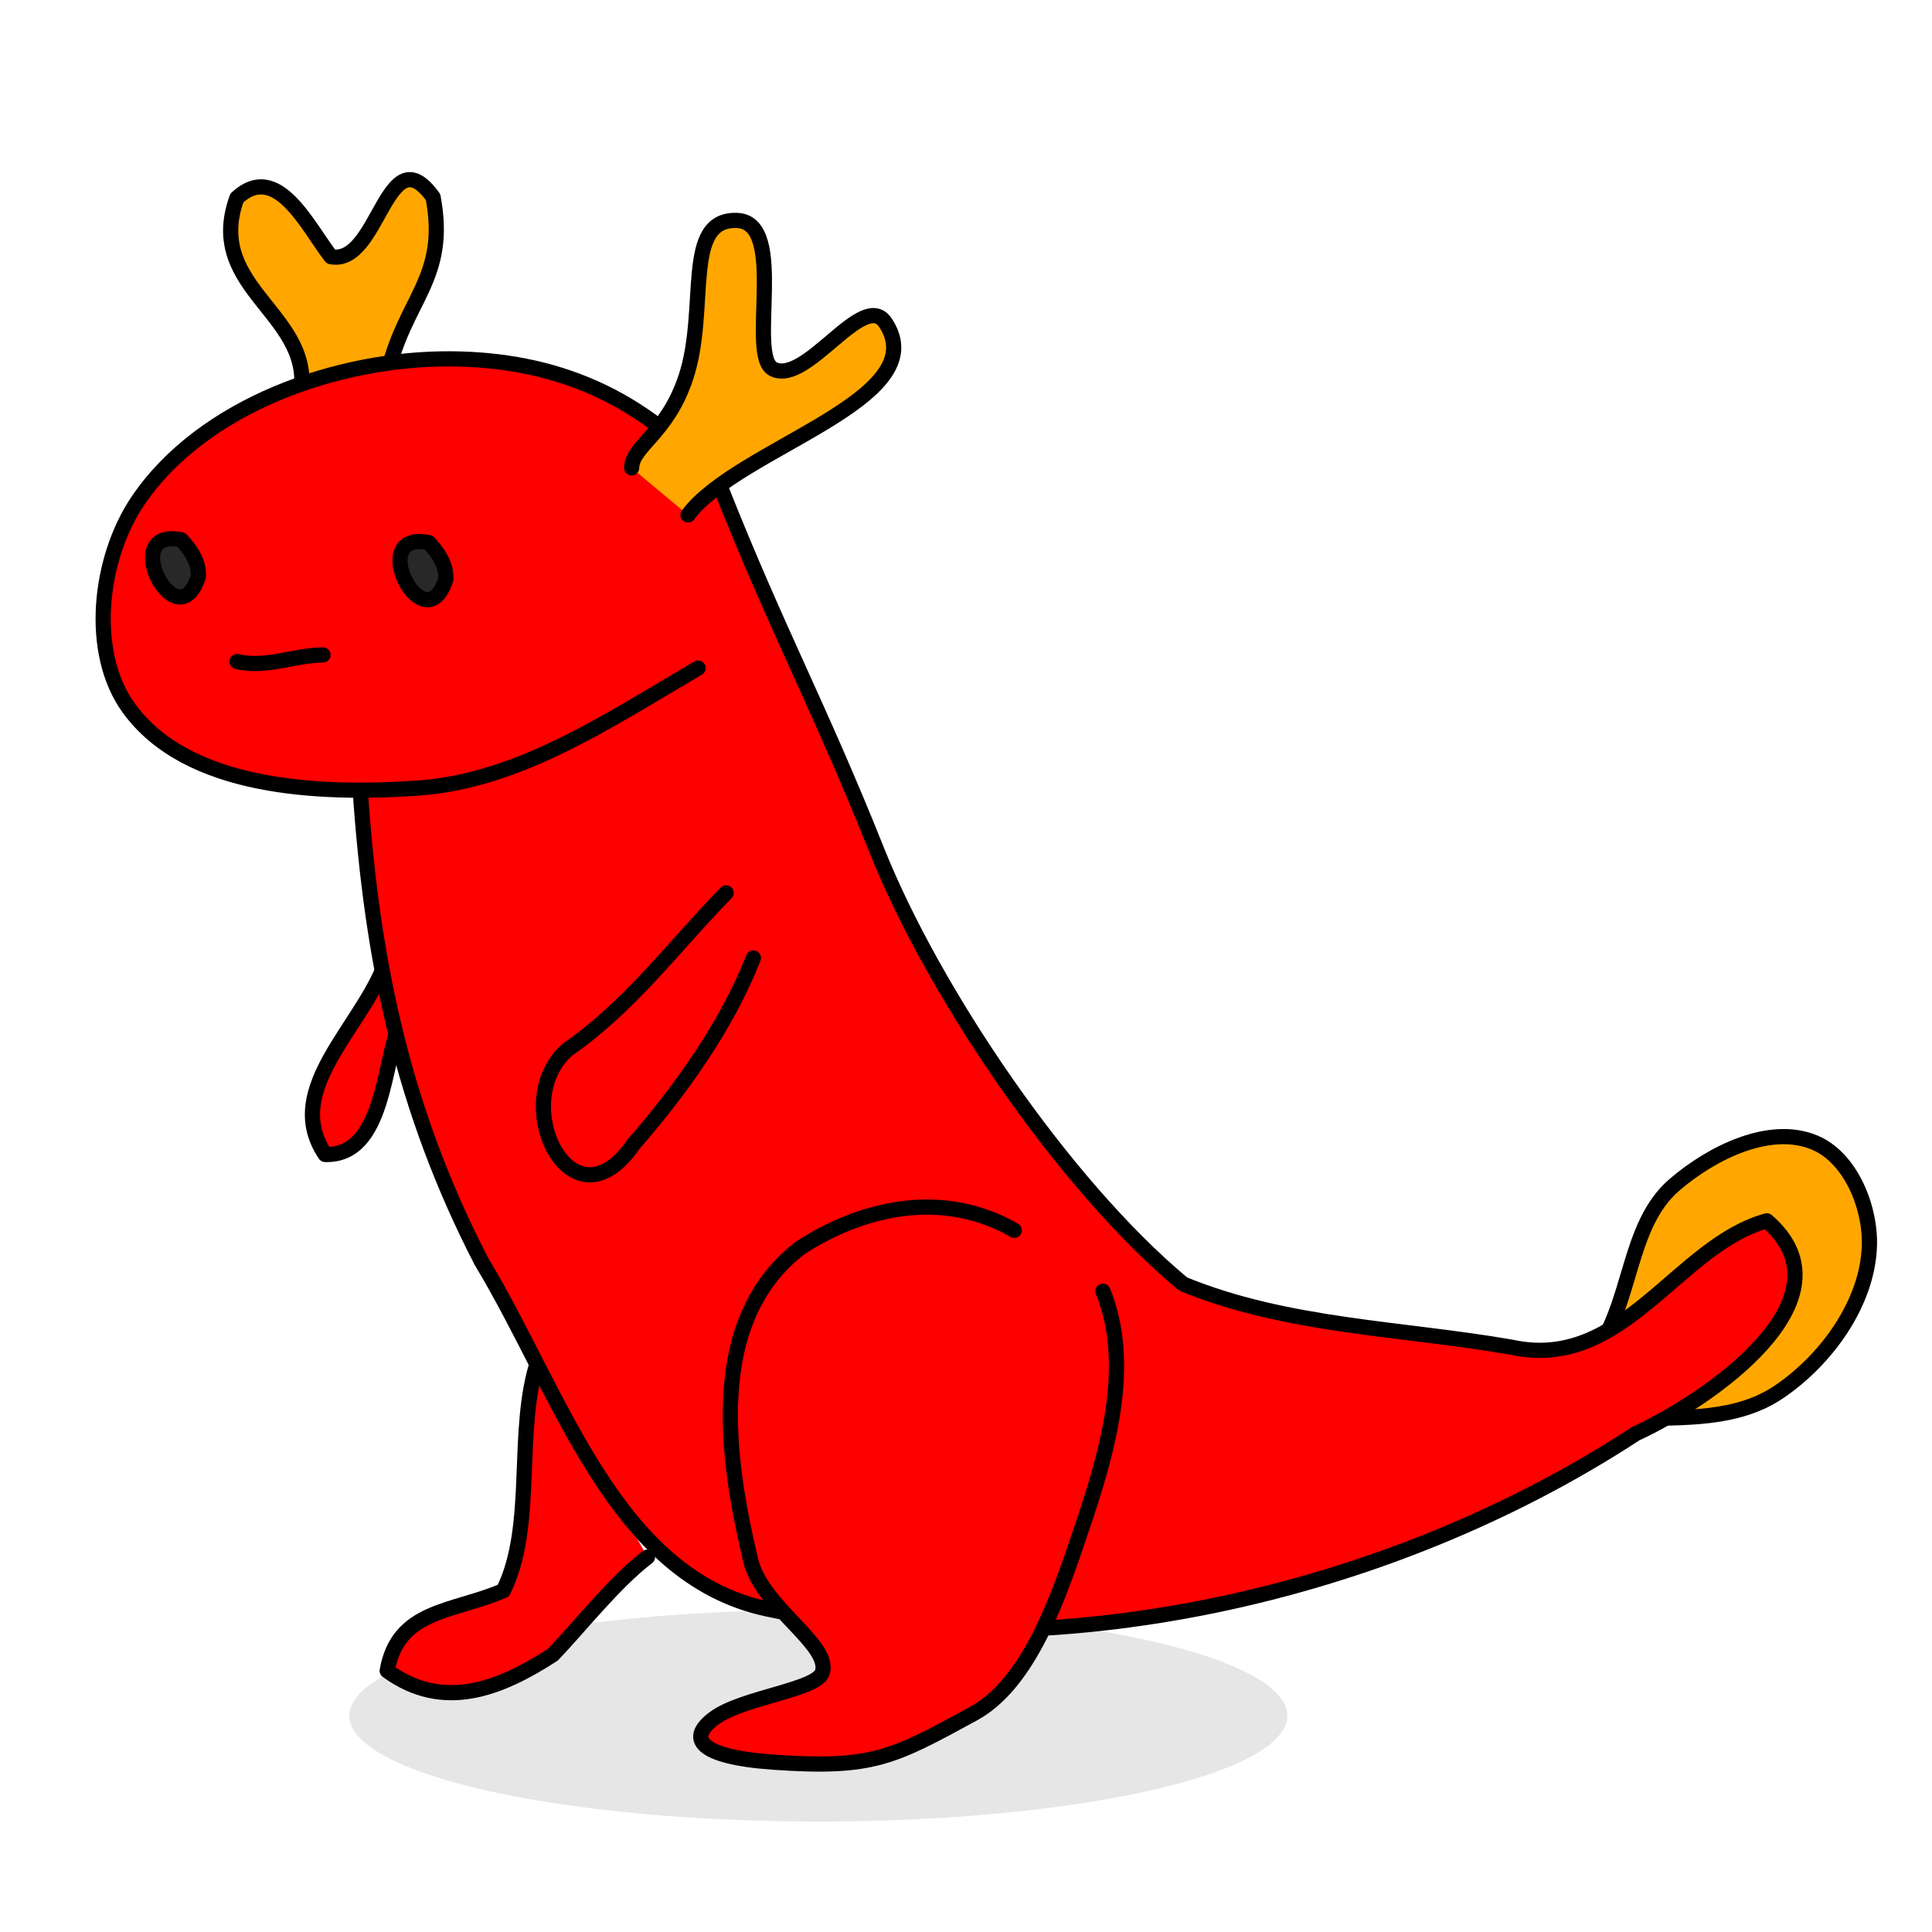 <?xml version="1.0" encoding="UTF-8" standalone="no"?>
<!-- Created with Inkscape (http://www.inkscape.org/) -->

<svg
   width="512"
   height="512"
   viewBox="0 0 512 512"
   version="1.1"
   id="svg5"
   xml:space="preserve"
   inkscape:version="1.2.1 (9c6d41e410, 2022-07-14)"
   sodipodi:docname="1.svg"
   inkscape:export-filename="4.svg"
   inkscape:export-xdpi="96"
   inkscape:export-ydpi="96"
   xmlns:inkscape="http://www.inkscape.org/namespaces/inkscape"
   xmlns:sodipodi="http://sodipodi.sourceforge.net/DTD/sodipodi-0.dtd"
   xmlns="http://www.w3.org/2000/svg"
   xmlns:svg="http://www.w3.org/2000/svg">
	<sodipodi:namedview
   id="namedview7"
   pagecolor="#ffffff"
   bordercolor="#000000"
   borderopacity="0.25"
   inkscape:showpageshadow="2"
   inkscape:pageopacity="0.0"
   inkscape:pagecheckerboard="0"
   inkscape:deskcolor="#d1d1d1"
   inkscape:document-units="px"
   showgrid="false"
   inkscape:zoom="0.81249999"
   inkscape:cx="229.53847"
   inkscape:cy="326.15385"
   inkscape:window-width="1920"
   inkscape:window-height="1009"
   inkscape:window-x="-8"
   inkscape:window-y="-8"
   inkscape:window-maximized="1"
   inkscape:current-layer="layer3" />
	<defs
   id="defs2" />
   <linearGradient
   id="rainbow"
   gradientUnits="userSpaceOnUse">
      <stop
   offset="20%"
   stop-color="rgb(255,0,0)"
   id="stop4" />
      <stop
   offset="40%"
   stop-color="rgb(255,255,0)"
   id="stop6" />
      <stop
   offset="60%"
   stop-color="rgb(0,192,255)"
   id="stop8" />
      <stop
   offset="80%"
   stop-color="rgb(192,0,255)"
   id="stop10" />
    </linearGradient>
	<g
   inkscape:groupmode="layer"
   id="layer3"
   inkscape:label="Layer 2"
   style="display:inline">
		<ellipse
   style="fill:#000000;fill-opacity:0.1;stroke:none;stroke-width:2.184;stroke-linecap:round;stroke-linejoin:round;stroke-dasharray:none;stroke-opacity:1"
   id="path7282"
   cx="216.869"
   cy="454.678"
   rx="124.303"
   ry="28.053" />
	</g>
	<g
   inkscape:groupmode="layer"
   id="layer2"
   inkscape:label="Layer 3"
   style="display:inline"><path
     style="display:inline;fill:#ffa700;fill-opacity:1;stroke:#000000;stroke-width:4.025;stroke-linecap:round;stroke-linejoin:round;stroke-dasharray:none"
     d="m 421.999,359.657 c 10.818,-14.059 8.986,-34.736 21.806,-45.728 9.799,-8.402 25.181,-16.123 37.088,-11.139 9.552,3.998 14.87,17.116 14.516,27.465 -0.516,15.107 -11.375,30.054 -23.876,38.553 -11.074,7.529 -24.938,6.896 -39.539,7.108"
     id="path17826"
     class="secondaryColor"
     sodipodi:nodetypes="caaaac" /><path
     style="fill:#ff0000;fill-opacity:1;stroke:#000000;stroke-width:4.025;stroke-linecap:round;stroke-linejoin:round;stroke-dasharray:none"
     d="m 142.649,360.336 c -6.356,18.84 -0.624,43.775 -9.254,61.215 -13.546,5.784 -27.957,4.95 -30.783,21.22 14.876,10.823 29.882,4.832 43.898,-4.257 7.245,-7.539 16.229,-19.093 25.067,-25.858"
     id="path17820"
     class="primaryColor" /><path
     style="display:inline;fill:#ffa700;fill-opacity:1;stroke:#000000;stroke-width:4.025;stroke-linecap:round;stroke-linejoin:round;stroke-dasharray:none"
     d="m 79.494,105.683 c 4.787,-22.378 -25.617,-28.645 -16.724,-53.217 10.599,-9.816 18.649,7.38 24.93,15.553 12.733,2.525 14.844,-32.746 27.075,-15.76 4.089,21.817 -7.693,26.929 -12.219,47.444"
     id="path17588"
     inkscape:transform-center-x="2.3389118"
     inkscape:transform-center-y="-2.9802478"
     sodipodi:nodetypes="ccccc"
     class="secondaryColor" /><path
     style="fill:#ff0000;fill-opacity:1;stroke:#000000;stroke-width:4.025;stroke-linecap:round;stroke-linejoin:round;stroke-dasharray:none"
     d="m 103.809,248.103 c -1.774,20.019 -30.676,38.43 -17.64,57.843 15.771,0.488 15.388,-24.821 19.908,-34.916"
     id="path17805"
     class="primaryColor" /><path
     style="fill:#ff0000;fill-opacity:1;stroke:#000000;stroke-width:4.025;stroke-linecap:round;stroke-linejoin:round;stroke-dasharray:none"
     d="m 185.005,177.051 c -23.907,13.96 -47.547,30.021 -74.486,31.821 -26.347,1.76 -60.809,0.203 -76.34,-21.153 -10.788,-14.835 -7.913,-39.783 2.362,-54.977 17.063,-25.232 52.809,-37.936 83.268,-37.639 26.225,0.256 50.77,9.089 71.049,33.799 15.372,38.789 26.065,57.775 41.553,96.558 14.881,37.264 49.307,88.312 81.134,114.819 27.485,11.308 58.065,11.695 87.089,16.75 29.662,6.443 43.736,-26.942 67.601,-33.501 23.931,20.702 -15.733,47.646 -34.762,56.416 -66.279,43.339 -154.918,62.554 -230.202,46.435 C 162.704,417.693 148.763,369.335 127.561,334.254 106.642,293.705 98.57,254.737 95.481,209.69"
     id="path17766"
     sodipodi:nodetypes="caaaacsccccscc"
     class="primaryColor" /><path
     style="display:inline;fill:#ffa700;fill-opacity:1;stroke:#000000;stroke-width:4.025;stroke-linecap:round;stroke-linejoin:round;stroke-dasharray:none"
     d="m 167.393,124 c 0.084,-5.836 9.453,-9.025 14.404,-24.111 5.979,-18.219 -0.997,-42.02 13.533,-41.469 13.512,0.513 2.547,35.972 9.626,39.408 8.884,4.311 23.836,-21.222 29.722,-12.266 13.369,20.342 -39.059,33.055 -52.353,50.911"
     id="path17590"
     sodipodi:nodetypes="csasac"
     class="secondaryColor" /><path
     style="fill:#282828;fill-opacity:1;stroke:#000000;stroke-width:4.025;stroke-linecap:round;stroke-linejoin:round;stroke-dasharray:none"
     d="m 113.616,143.789 c -16.949,-3.436 -1.106,27.162 4.524,9.747 0.244,-3.792 -2.057,-7.122 -4.524,-9.747 z"
     id="path17677" /><path
     style="fill:#282828;fill-opacity:1;stroke:#000000;stroke-width:4.025;stroke-linecap:round;stroke-linejoin:round;stroke-dasharray:none"
     d="m 48.045,143.048 c -16.949,-3.436 -1.106,27.162 4.524,9.747 0.244,-3.792 -2.057,-7.122 -4.524,-9.747 z"
     id="path17677-9" /><path
     style="fill:#ff0000;fill-opacity:1;stroke:#000000;stroke-width:4.025;stroke-linecap:round;stroke-linejoin:round;stroke-dasharray:none"
     d="m 62.82,175.317 c 7.632,1.829 15.161,-1.685 22.77,-1.752"
     id="path17679" /><path
     style="fill:#ff0000;fill-opacity:1;stroke:#000000;stroke-width:4.025;stroke-linecap:round;stroke-linejoin:round;stroke-dasharray:none"
     d="m 192.437,236.622 c -14.18,14.492 -25.255,29.891 -42.092,41.567 -15.922,14.107 1.242,48.85 17.57,24.992 12.34,-14.133 24.746,-31.394 31.741,-49.315"
     id="path17803"
     sodipodi:nodetypes="cccc"
     class="primaryColor" /><path
     style="fill:#ff0000;fill-opacity:1;stroke:#000000;stroke-width:4.025;stroke-linecap:round;stroke-linejoin:round;stroke-dasharray:none"
     d="m 268.793,326.035 c -21.602,-12.311 -44.01,-3.698 -56.752,4.699 -25.244,19.347 -19.315,56.661 -13.06,82.957 3.152,12.401 21.175,22.133 18.958,29.474 -1.423,4.714 -21.067,6.58 -28.655,12.168 -7.181,5.288 -4.327,10.263 15.72,11.664 26.237,1.833 31.651,-1.224 52.938,-12.831 13.751,-7.498 21.41,-27.662 26.968,-43.916 7.382,-21.593 15.992,-46.768 7.39,-68.059"
     id="path17818"
     sodipodi:nodetypes="cccssssac"
     class="primaryColor" /></g>
</svg>
